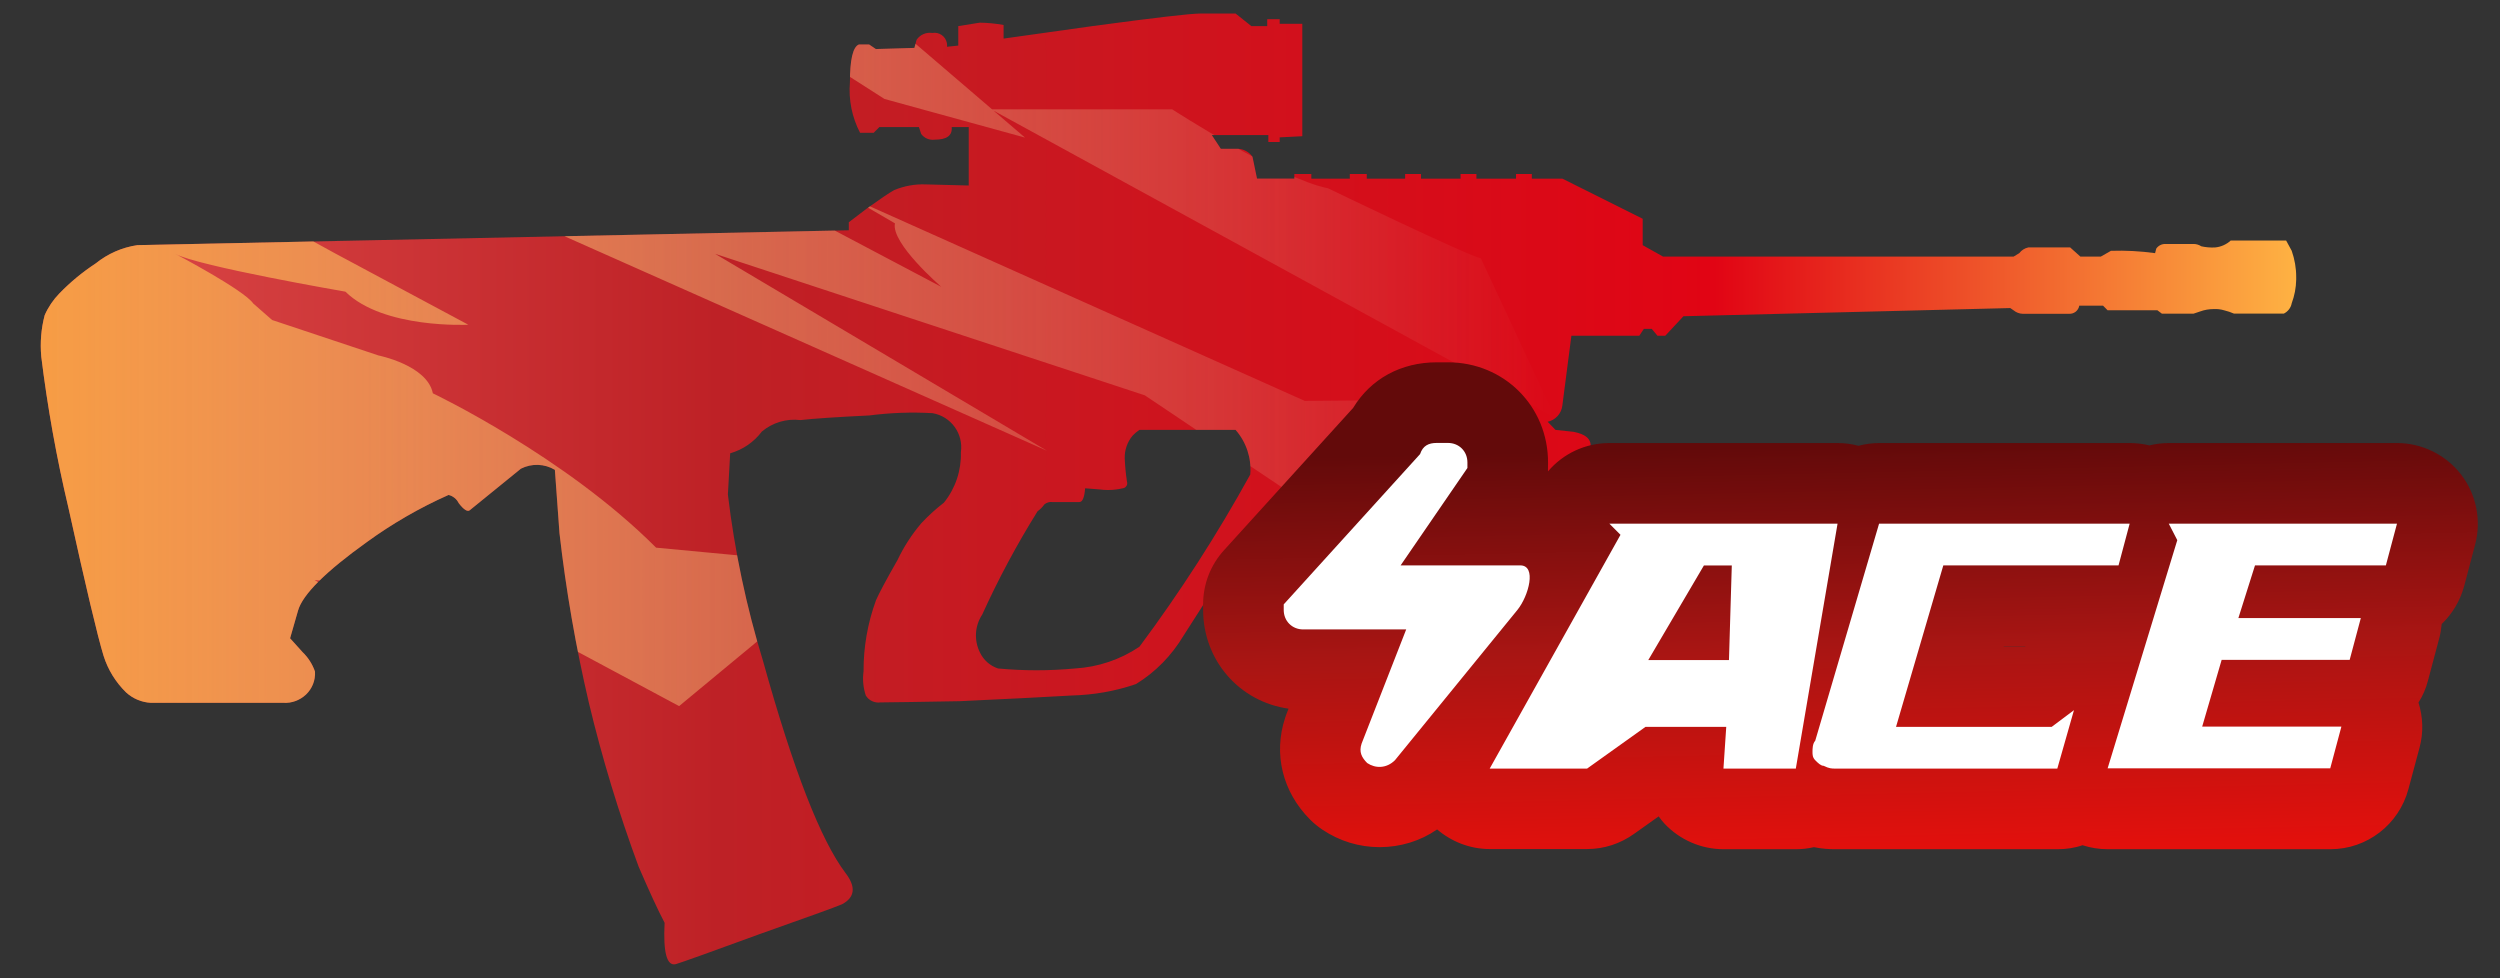 <?xml version="1.0" encoding="utf-8"?>
<!-- Generator: Adobe Illustrator 16.0.0, SVG Export Plug-In . SVG Version: 6.00 Build 0)  -->
<!DOCTYPE svg PUBLIC "-//W3C//DTD SVG 1.1//EN" "http://www.w3.org/Graphics/SVG/1.1/DTD/svg11.dtd">
<svg version="1.1" id="case1" xmlns="http://www.w3.org/2000/svg" xmlns:xlink="http://www.w3.org/1999/xlink" x="0px" y="0px"
	 width="92px" height="36px" viewBox="0 0 92 36" enable-background="new 0 0 92 36" xml:space="preserve">
<rect x="0" y="0" width="92" height="36" fill="#333333" stroke="none"/>
<linearGradient id="shape_1_" gradientUnits="userSpaceOnUse" x1="-124.88" y1="-1371.085" x2="-41.879" y2="-1371.085" gradientTransform="matrix(1 0 0 -1 126.38 -1353.091)">
	<stop  offset="0" style="stop-color:#DC4A49"/>
	<stop  offset="0.301" style="stop-color:#BE2126"/>
	<stop  offset="0.742" style="stop-color:#E10414"/>
	<stop  offset="1" style="stop-color:#FEB243"/>
</linearGradient>
<path id="shape_2_" fill="url(#shape_1_)" d="M41.307,17.971c0.016,0,0.032-0.004,0.047-0.01c0.1-0.033,0.153-0.143,0.118-0.242
	c-0.043-0.281-0.07-0.563-0.082-0.846c-0.01-0.307,0.093-0.607,0.29-0.842c0.077-0.08,0.162-0.152,0.252-0.213l0,0h3.535
	c0.398,0.451,0.594,1.047,0.542,1.646c-1.214,2.201-2.575,4.318-4.078,6.336c-0.705,0.476-1.525,0.75-2.374,0.8
	c-0.94,0.088-1.887,0.088-2.828,0c-0.294-0.097-0.535-0.31-0.667-0.589c-0.223-0.448-0.191-0.979,0.084-1.395
	c0.595-1.312,1.276-2.58,2.037-3.802c0.096-0.069,0.182-0.155,0.252-0.254c0.081-0.063,0.185-0.1,0.289-0.085h1
	c0.112,0,0.183-0.17,0.209-0.506l0.541,0.043c0.099,0.014,0.199,0.02,0.299,0.02C40.953,18.033,41.131,18.012,41.307,17.971
	 M44.177,0.498c-0.36,0-1.68,0.153-3.957,0.46L36.932,1.42V0.919c-0.289-0.052-0.581-0.081-0.876-0.085l-0.791,0.127v0.716
	L34.85,1.721c0.005-0.045,0.004-0.09-0.004-0.133c-0.045-0.252-0.285-0.42-0.537-0.375c-0.224-0.035-0.45,0.063-0.578,0.25
	l-0.082,0.3l-1.416,0.042l-0.25-0.169h-0.374c-0.221,0.086-0.332,0.548-0.332,1.396c-0.054,0.642,0.077,1.286,0.374,1.856h0.5
	l0.209-0.211h1.456l0.083,0.252c0.115,0.157,0.307,0.238,0.5,0.211c0.443,0,0.652-0.153,0.624-0.463h0.626v2.15l-1.58-0.041
	c-0.399-0.016-0.797,0.057-1.166,0.211c-0.2,0.111-0.529,0.336-1,0.674l-0.667,0.508v0.295L5.057,9.021
	C4.492,9.104,3.961,9.338,3.518,9.697c-0.483,0.316-0.93,0.686-1.331,1.1c-0.227,0.232-0.411,0.504-0.542,0.801
	c-0.131,0.494-0.173,1.01-0.127,1.52c0.23,1.873,0.564,3.732,1,5.569c0.638,2.896,1.069,4.713,1.291,5.441
	c0.162,0.516,0.448,0.979,0.832,1.354c0.25,0.229,0.574,0.365,0.914,0.382h4.871c0.306,0.02,0.608-0.093,0.832-0.302
	c0.231-0.22,0.353-0.526,0.334-0.847c-0.094-0.271-0.251-0.519-0.459-0.718l-0.458-0.508l0.292-1.016
	c0.167-0.591,1.013-1.437,2.54-2.529c0.938-0.68,1.943-1.26,3-1.73c0.162,0.039,0.299,0.15,0.374,0.303
	c0.193,0.252,0.334,0.334,0.416,0.252l1.872-1.521c0.396-0.201,0.868-0.186,1.25,0.043l0.169,2.326
	c0.239,2.1,0.601,4.188,1.082,6.246c0.49,2.047,1.102,4.061,1.832,6.032c0.388,0.899,0.706,1.593,0.955,2.064
	c-0.056,1.102,0.083,1.607,0.416,1.521c0.277-0.086,1.303-0.453,3.079-1.104c1.749-0.62,2.761-0.981,3.039-1.101
	c0.471-0.254,0.513-0.637,0.126-1.145c-0.916-1.207-1.928-3.813-3.039-7.809c-0.612-1.995-1.044-4.045-1.292-6.119l0.084-1.52
	c0.466-0.133,0.876-0.414,1.166-0.801c0.394-0.33,0.906-0.484,1.416-0.422c0.498-0.055,1.346-0.113,2.538-0.17
	c0.772-0.1,1.552-0.129,2.329-0.084c0.678,0.117,1.14,0.754,1.041,1.437c0.02,0.674-0.202,1.334-0.625,1.857
	c-0.298,0.23-0.576,0.482-0.833,0.758c-0.349,0.412-0.643,0.865-0.875,1.354c-0.416,0.729-0.68,1.223-0.791,1.479
	c-0.307,0.841-0.462,1.726-0.457,2.614c-0.042,0.302-0.013,0.604,0.082,0.891c0.114,0.186,0.327,0.283,0.542,0.254
	c0.388,0,1.359-0.02,2.914-0.045c1.803-0.084,3.177-0.154,4.119-0.209c0.808-0.021,1.609-0.158,2.372-0.423
	c0.717-0.44,1.314-1.057,1.743-1.774c1.471-2.311,2.359-3.66,2.664-4.056c0.85-1.359,1.918-2.573,3.162-3.586
	c1.191-0.238,2.411-0.295,3.62-0.168c1.082,0.057,2.123,0.111,3.123,0.168c-0.249,0.111-0.498,0.238-0.749,0.379
	c-0.5,0.281-0.706,0.537-0.623,0.762c0.055,0.139,0.165,0.393,0.333,0.758c0.13,0.342,0.228,0.695,0.29,1.055
	c0.061,0.504-0.01,1.014-0.208,1.479c-0.249,0.676-0.442,1.365-0.584,2.068c-0.173,1.131-0.243,2.271-0.208,3.418l1.04,0.301
	c0.592,0.197,1.209,0.311,1.831,0.336c0.54,0.006,1.078-0.096,1.582-0.293c0.499-0.193,0.693-0.395,0.582-0.592
	c-0.535-0.844-0.862-1.795-0.956-2.789v-2.191c0.041-0.646,0.024-1.297-0.043-1.94c-0.072-0.688-0.029-1.392,0.127-2.066
	c0.026-0.281-0.181-0.463-0.625-0.549l-0.667-0.072l-0.289-0.299c0.287-0.061,0.504-0.297,0.54-0.59l0.334-2.576h2.5l0.166-0.252
	h0.291l0.21,0.252h0.289l0.668-0.717l12.027-0.301l0.125,0.086c0.094,0.078,0.211,0.121,0.332,0.125h1.707
	c0.184,0.01,0.344-0.119,0.375-0.299h0.875l0.166,0.168h1.832l0.168,0.127h1.162l0.25-0.084c0.155-0.057,0.325-0.086,0.5-0.086
	c0.125-0.006,0.252,0.008,0.368,0.043c0.134,0.033,0.259,0.074,0.375,0.125h1.83c0.147-0.072,0.263-0.215,0.291-0.379
	c0.104-0.279,0.161-0.574,0.166-0.873V10.2c0.002-0.332-0.056-0.66-0.166-0.973L84.13,8.852h-2.04
	C81.928,9,81.725,9.088,81.509,9.107c-0.168,0.008-0.336-0.006-0.5-0.043c-0.085-0.055-0.185-0.086-0.286-0.086h-1.041
	c-0.133-0.002-0.258,0.063-0.332,0.172l-0.043,0.166c-0.537-0.074-1.08-0.104-1.625-0.086l-0.373,0.213h-0.75l-0.377-0.338h-1.539
	c-0.133,0.027-0.252,0.104-0.334,0.211L74.1,9.443H61.201l-0.75-0.42V8.051l-2.956-1.477h-1.124v-0.17h-0.582v0.17h-1.457v-0.17
	h-0.583v0.17h-1.456v-0.17h-0.584v0.17h-1.412v-0.17h-0.624v0.17h-1.416v-0.17h-0.625v0.168h-1.374L46.092,5.77
	c-0.139-0.201-0.378-0.314-0.624-0.293h-0.541L44.594,4.97h2.081v0.255h0.417v-0.17l0.833-0.042V0.877h-0.833v-0.17h-0.458v0.254
	H46.05l-0.582-0.464L44.177,0.498L44.177,0.498z"/>
<g>
	<defs>
		<path id="SVGID_1_" d="M41.307,17.971c0.016,0,0.032-0.004,0.047-0.01c0.1-0.033,0.153-0.143,0.118-0.242
			c-0.043-0.281-0.07-0.563-0.082-0.846c-0.01-0.307,0.093-0.607,0.29-0.842c0.077-0.08,0.162-0.152,0.252-0.213l0,0h3.535
			c0.398,0.451,0.594,1.047,0.542,1.646c-1.214,2.201-2.575,4.318-4.078,6.336c-0.705,0.476-1.525,0.75-2.374,0.8
			c-0.94,0.088-1.887,0.088-2.828,0c-0.294-0.097-0.535-0.31-0.667-0.589c-0.223-0.448-0.191-0.979,0.084-1.395
			c0.595-1.312,1.276-2.58,2.037-3.802c0.096-0.069,0.182-0.155,0.252-0.254c0.081-0.063,0.185-0.1,0.289-0.086h1
			c0.112,0,0.183-0.17,0.209-0.506l0.541,0.043c0.099,0.014,0.199,0.021,0.299,0.021C40.953,18.033,41.131,18.012,41.307,17.971
			 M44.177,0.498c-0.36,0-1.68,0.153-3.957,0.46L36.932,1.42V0.919c-0.289-0.052-0.581-0.081-0.876-0.085l-0.791,0.127v0.716
			L34.85,1.721c0.005-0.045,0.004-0.09-0.004-0.133c-0.045-0.252-0.285-0.42-0.537-0.375c-0.224-0.035-0.45,0.063-0.578,0.25
			l-0.082,0.3l-1.416,0.042l-0.25-0.169h-0.374c-0.221,0.086-0.332,0.548-0.332,1.396c-0.054,0.642,0.077,1.286,0.374,1.856h0.5
			l0.209-0.211h1.456l0.083,0.252c0.115,0.157,0.307,0.238,0.5,0.211c0.443,0,0.652-0.153,0.624-0.463h0.626v2.15l-1.58-0.041
			c-0.399-0.016-0.797,0.057-1.166,0.211c-0.2,0.111-0.529,0.336-1,0.674l-0.667,0.508v0.295L5.057,9.021
			C4.492,9.104,3.961,9.338,3.518,9.697c-0.483,0.316-0.93,0.686-1.331,1.1c-0.227,0.232-0.411,0.504-0.542,0.801
			c-0.131,0.494-0.173,1.01-0.127,1.52c0.23,1.873,0.564,3.732,1,5.569c0.638,2.896,1.069,4.713,1.291,5.441
			c0.162,0.516,0.448,0.979,0.832,1.354c0.25,0.229,0.574,0.365,0.914,0.382h4.871c0.306,0.02,0.608-0.093,0.832-0.302
			c0.231-0.22,0.353-0.526,0.334-0.847c-0.094-0.271-0.251-0.519-0.459-0.718l-0.458-0.508l0.292-1.016
			c0.167-0.591,1.013-1.437,2.54-2.529c0.938-0.68,1.943-1.26,3-1.729c0.162,0.038,0.299,0.149,0.374,0.302
			c0.193,0.252,0.334,0.334,0.416,0.252l1.872-1.521c0.396-0.201,0.868-0.186,1.25,0.043l0.169,2.326
			c0.239,2.101,0.601,4.188,1.082,6.246c0.49,2.047,1.102,4.062,1.832,6.032c0.388,0.899,0.706,1.593,0.955,2.064
			c-0.056,1.102,0.083,1.605,0.416,1.521c0.277-0.086,1.303-0.452,3.079-1.103c1.749-0.619,2.761-0.983,3.039-1.101
			c0.471-0.256,0.513-0.639,0.126-1.146c-0.916-1.207-1.928-3.813-3.039-7.808c-0.612-1.995-1.044-4.046-1.292-6.118l0.084-1.521
			c0.466-0.133,0.876-0.414,1.166-0.801c0.394-0.33,0.906-0.484,1.416-0.422c0.498-0.055,1.346-0.113,2.538-0.17
			c0.772-0.1,1.552-0.129,2.329-0.084c0.678,0.117,1.14,0.754,1.041,1.436c0.02,0.674-0.202,1.334-0.625,1.858
			c-0.298,0.229-0.576,0.481-0.833,0.759c-0.349,0.412-0.643,0.864-0.875,1.354c-0.416,0.729-0.68,1.222-0.791,1.479
			c-0.307,0.841-0.462,1.728-0.457,2.616c-0.042,0.3-0.013,0.604,0.082,0.889c0.114,0.188,0.327,0.283,0.542,0.254
			c0.388,0,1.359-0.018,2.914-0.045c1.803-0.084,3.177-0.152,4.119-0.209c0.808-0.019,1.609-0.156,2.372-0.423
			c0.717-0.438,1.314-1.055,1.743-1.772c1.471-2.313,2.359-3.66,2.664-4.057c0.85-1.357,1.918-2.573,3.162-3.584
			c1.191-0.238,2.411-0.295,3.62-0.168c1.082,0.057,2.123,0.111,3.123,0.168c-0.249,0.111-0.498,0.238-0.749,0.379
			c-0.5,0.281-0.706,0.537-0.623,0.762c0.055,0.139,0.165,0.393,0.333,0.758c0.13,0.342,0.228,0.695,0.29,1.056
			c0.061,0.505-0.01,1.013-0.208,1.479c-0.249,0.674-0.442,1.363-0.584,2.066c-0.173,1.133-0.243,2.271-0.208,3.418l1.04,0.303
			c0.592,0.195,1.209,0.309,1.831,0.336c0.54,0.004,1.078-0.098,1.582-0.293c0.499-0.195,0.693-0.396,0.582-0.594
			c-0.535-0.845-0.862-1.795-0.956-2.787v-2.193c0.041-0.646,0.024-1.297-0.043-1.939c-0.072-0.688-0.029-1.393,0.127-2.065
			c0.026-0.281-0.181-0.463-0.625-0.549l-0.667-0.072l-0.289-0.299c0.287-0.062,0.504-0.297,0.54-0.59l0.334-2.576h2.5l0.166-0.252
			h0.291l0.21,0.252h0.289l0.668-0.717l12.027-0.301l0.125,0.086c0.094,0.078,0.211,0.121,0.332,0.125h1.707
			c0.184,0.01,0.344-0.119,0.375-0.299h0.875l0.166,0.168h1.832l0.168,0.127h1.162l0.25-0.084c0.155-0.057,0.325-0.086,0.5-0.086
			c0.125-0.006,0.252,0.008,0.368,0.043c0.134,0.033,0.259,0.074,0.375,0.125h1.83c0.147-0.072,0.263-0.215,0.291-0.379
			c0.104-0.279,0.161-0.574,0.166-0.873V10.2c0.002-0.332-0.056-0.66-0.166-0.973L84.13,8.852h-2.04
			C81.928,9,81.725,9.088,81.509,9.107c-0.168,0.008-0.336-0.006-0.5-0.043c-0.085-0.055-0.185-0.086-0.286-0.086h-1.041
			c-0.133-0.002-0.258,0.063-0.332,0.172l-0.043,0.166c-0.537-0.074-1.08-0.104-1.625-0.086l-0.373,0.213h-0.75l-0.377-0.338h-1.539
			c-0.133,0.027-0.252,0.104-0.334,0.211L74.1,9.443H61.201l-0.75-0.42V8.051l-2.956-1.477h-1.124v-0.17h-0.582v0.17h-1.457v-0.17
			h-0.583v0.17h-1.456v-0.17h-0.584v0.17h-1.412v-0.17h-0.624v0.17h-1.416v-0.17h-0.625v0.168h-1.374L46.092,5.77
			c-0.139-0.201-0.378-0.314-0.624-0.293h-0.541L44.594,4.97h2.081v0.255h0.417v-0.17l0.833-0.042V0.877h-0.833v-0.17h-0.458v0.254
			H46.05l-0.582-0.464L44.177,0.498L44.177,0.498z"/>
	</defs>
	<clipPath id="SVGID_2_">
		<use xlink:href="#SVGID_1_"  overflow="visible"/>
	</clipPath>
	<g clip-path="url(#SVGID_2_)">
		<g>
			
				<linearGradient id="SVGID_3_" gradientUnits="userSpaceOnUse" x1="-810.015" y1="8.618" x2="-748.98" y2="8.618" gradientTransform="matrix(-1 0 0 -1 -752.778 19.34)">
				<stop  offset="0" style="stop-color:#F2E2C8;stop-opacity:0"/>
				<stop  offset="0.919" style="stop-color:#FEB243;stop-opacity:0.8"/>
			</linearGradient>
			<path fill="url(#SVGID_3_)" d="M31.344,7.294l1.59,0.925c-0.154,0.737,1.71,2.339,1.71,2.339L23.427,4.633L14.89,6.077
				L38.532,16.59L26.313,9.339l15.816,5.209l6.834,4.584L51,14.728l-2.982,0.026L31.344,7.294z M15.929,14.474
				c-0.207-1.035-2-1.393-2-1.393l-3.915-1.305l-0.695-0.608C8.98,10.671,6.448,9.341,6.448,9.341
				c0.84,0.457,6.263,1.392,6.263,1.392c1.398,1.379,4.523,1.217,4.523,1.217l-4.872-2.609L5.056,5.34L4.098,5.253L3.813,3.151
				L2.159,2.82l-5.957,8.935l6.525,14.482l16.308-0.252l-7.456-4.64l5.568,0.436l7.844,4.204l6.236-5.165l-7.083-0.666
				C20.792,16.789,15.929,14.474,15.929,14.474z M37.721,5.064l-1.158-0.992l20.674,11.311l-2.74-5.875
				c-0.504-0.106-5.627-2.579-5.627-2.579c-1.808-0.362-5.734-2.906-5.734-2.906h-6.628L26.215-4.794L24.257-1.66l8.292,5.302
				L37.721,5.064z"/>
		</g>
	</g>
</g>
<linearGradient id="shape2_2_" gradientUnits="userSpaceOnUse" x1="8.59" y1="2.946" x2="8.923" y2="-12.22" gradientTransform="matrix(1 0 0 -1 59.04 19.34)">
	<stop  offset="0" style="stop-color:#630A0A"/>
	<stop  offset="0.489" style="stop-color:#A81513"/>
	<stop  offset="1" style="stop-color:#E4100C"/>
</linearGradient>
<path id="shape2_1_" fill="url(#shape2_2_)" d="M77.559,31.251c-0.313,0-0.625-0.05-0.922-0.147
	c-0.298,0.104-0.609,0.147-0.922,0.147h-8.193c-0.185,0-0.442-0.009-0.77-0.075c-0.217,0.051-0.439,0.075-0.664,0.075h-2.664
	c-0.816,0-1.605-0.342-2.166-0.937c-0.078-0.086-0.15-0.174-0.219-0.271l-0.91,0.646c-0.503,0.359-1.1,0.556-1.725,0.556H54.82
	c-0.717,0-1.402-0.269-1.934-0.722c-0.617,0.427-1.354,0.652-2.115,0.652c-0.75,0-1.479-0.222-2.104-0.642
	c-0.164-0.11-0.315-0.233-0.452-0.37c-1.021-1.021-1.363-2.423-0.92-3.753l0.044-0.128l0.08-0.203
	c-1.801-0.254-3.145-1.766-3.145-3.646V22.24c0-0.741,0.274-1.45,0.773-1.996l4.748-5.232c0.646-1.069,1.762-1.679,3.079-1.679h0.41
	c2.065,0,3.684,1.618,3.684,3.684c0,0-0.001,0.289-0.003,0.331c0.555-0.653,1.372-1.044,2.26-1.044h8.398
	c0.261,0,0.518,0.034,0.768,0.101c0.25-0.067,0.508-0.101,0.771-0.101h9.218c0.243,0,0.481,0.029,0.718,0.087
	c0.232-0.058,0.479-0.087,0.719-0.087h8.396c0.917,0,1.797,0.433,2.354,1.159c0.563,0.726,0.752,1.689,0.519,2.573l-0.405,1.532
	c-0.146,0.541-0.436,1.02-0.826,1.395c-0.019,0.188-0.047,0.372-0.099,0.555l-0.409,1.537c-0.072,0.282-0.189,0.551-0.347,0.799
	c0.168,0.532,0.188,1.109,0.04,1.656l-0.413,1.539c-0.351,1.296-1.521,2.202-2.866,2.202H77.559z M74.52,23.782l0.018-0.009h-0.799
	l-0.002,0.009H74.52z"/>
<path id="ACE" fill="#FFFFFF" d="M51.748,23.163h-3.79c-0.409,0-0.717-0.308-0.717-0.718c0-0.104,0-0.104,0-0.204l5.018-5.531
	c0.103-0.307,0.31-0.41,0.615-0.41h0.41c0.409,0,0.717,0.308,0.717,0.717c0,0.102,0,0.205,0,0.205l-2.458,3.584h4.402
	c0.615,0,0.31,1.127-0.104,1.639l-4.507,5.531c-0.311,0.308-0.717,0.308-1.021,0.104c-0.205-0.206-0.311-0.41-0.205-0.719
	L51.748,23.163L51.748,23.163L51.748,23.163z M59.225,19.271l0.409,0.41l-4.813,8.603h3.584l2.15-1.536h2.971l-0.103,1.536h2.663
	l1.536-9.013H59.225L59.225,19.271z M63.73,20.809l-0.104,3.482h-2.97l2.048-3.482H63.73L63.73,20.809z M67.521,28.284h8.188
	l0.613-2.15l-0.819,0.614h-5.729l1.74-5.941h6.448l0.409-1.535H69.15L66.8,27.26c-0.1,0.104-0.1,0.309-0.1,0.409
	c0,0.103,0,0.205,0.103,0.31c0.102,0.104,0.205,0.203,0.307,0.203C67.314,28.284,67.419,28.284,67.521,28.284L67.521,28.284
	L67.521,28.284z M79.811,19.271l0.313,0.607l-2.563,8.396h8.192l0.41-1.534H81.04l0.717-2.458h4.711l0.41-1.537h-4.506l0.612-1.939
	H87.8l0.409-1.535H79.811L79.811,19.271z"/>
</svg>
